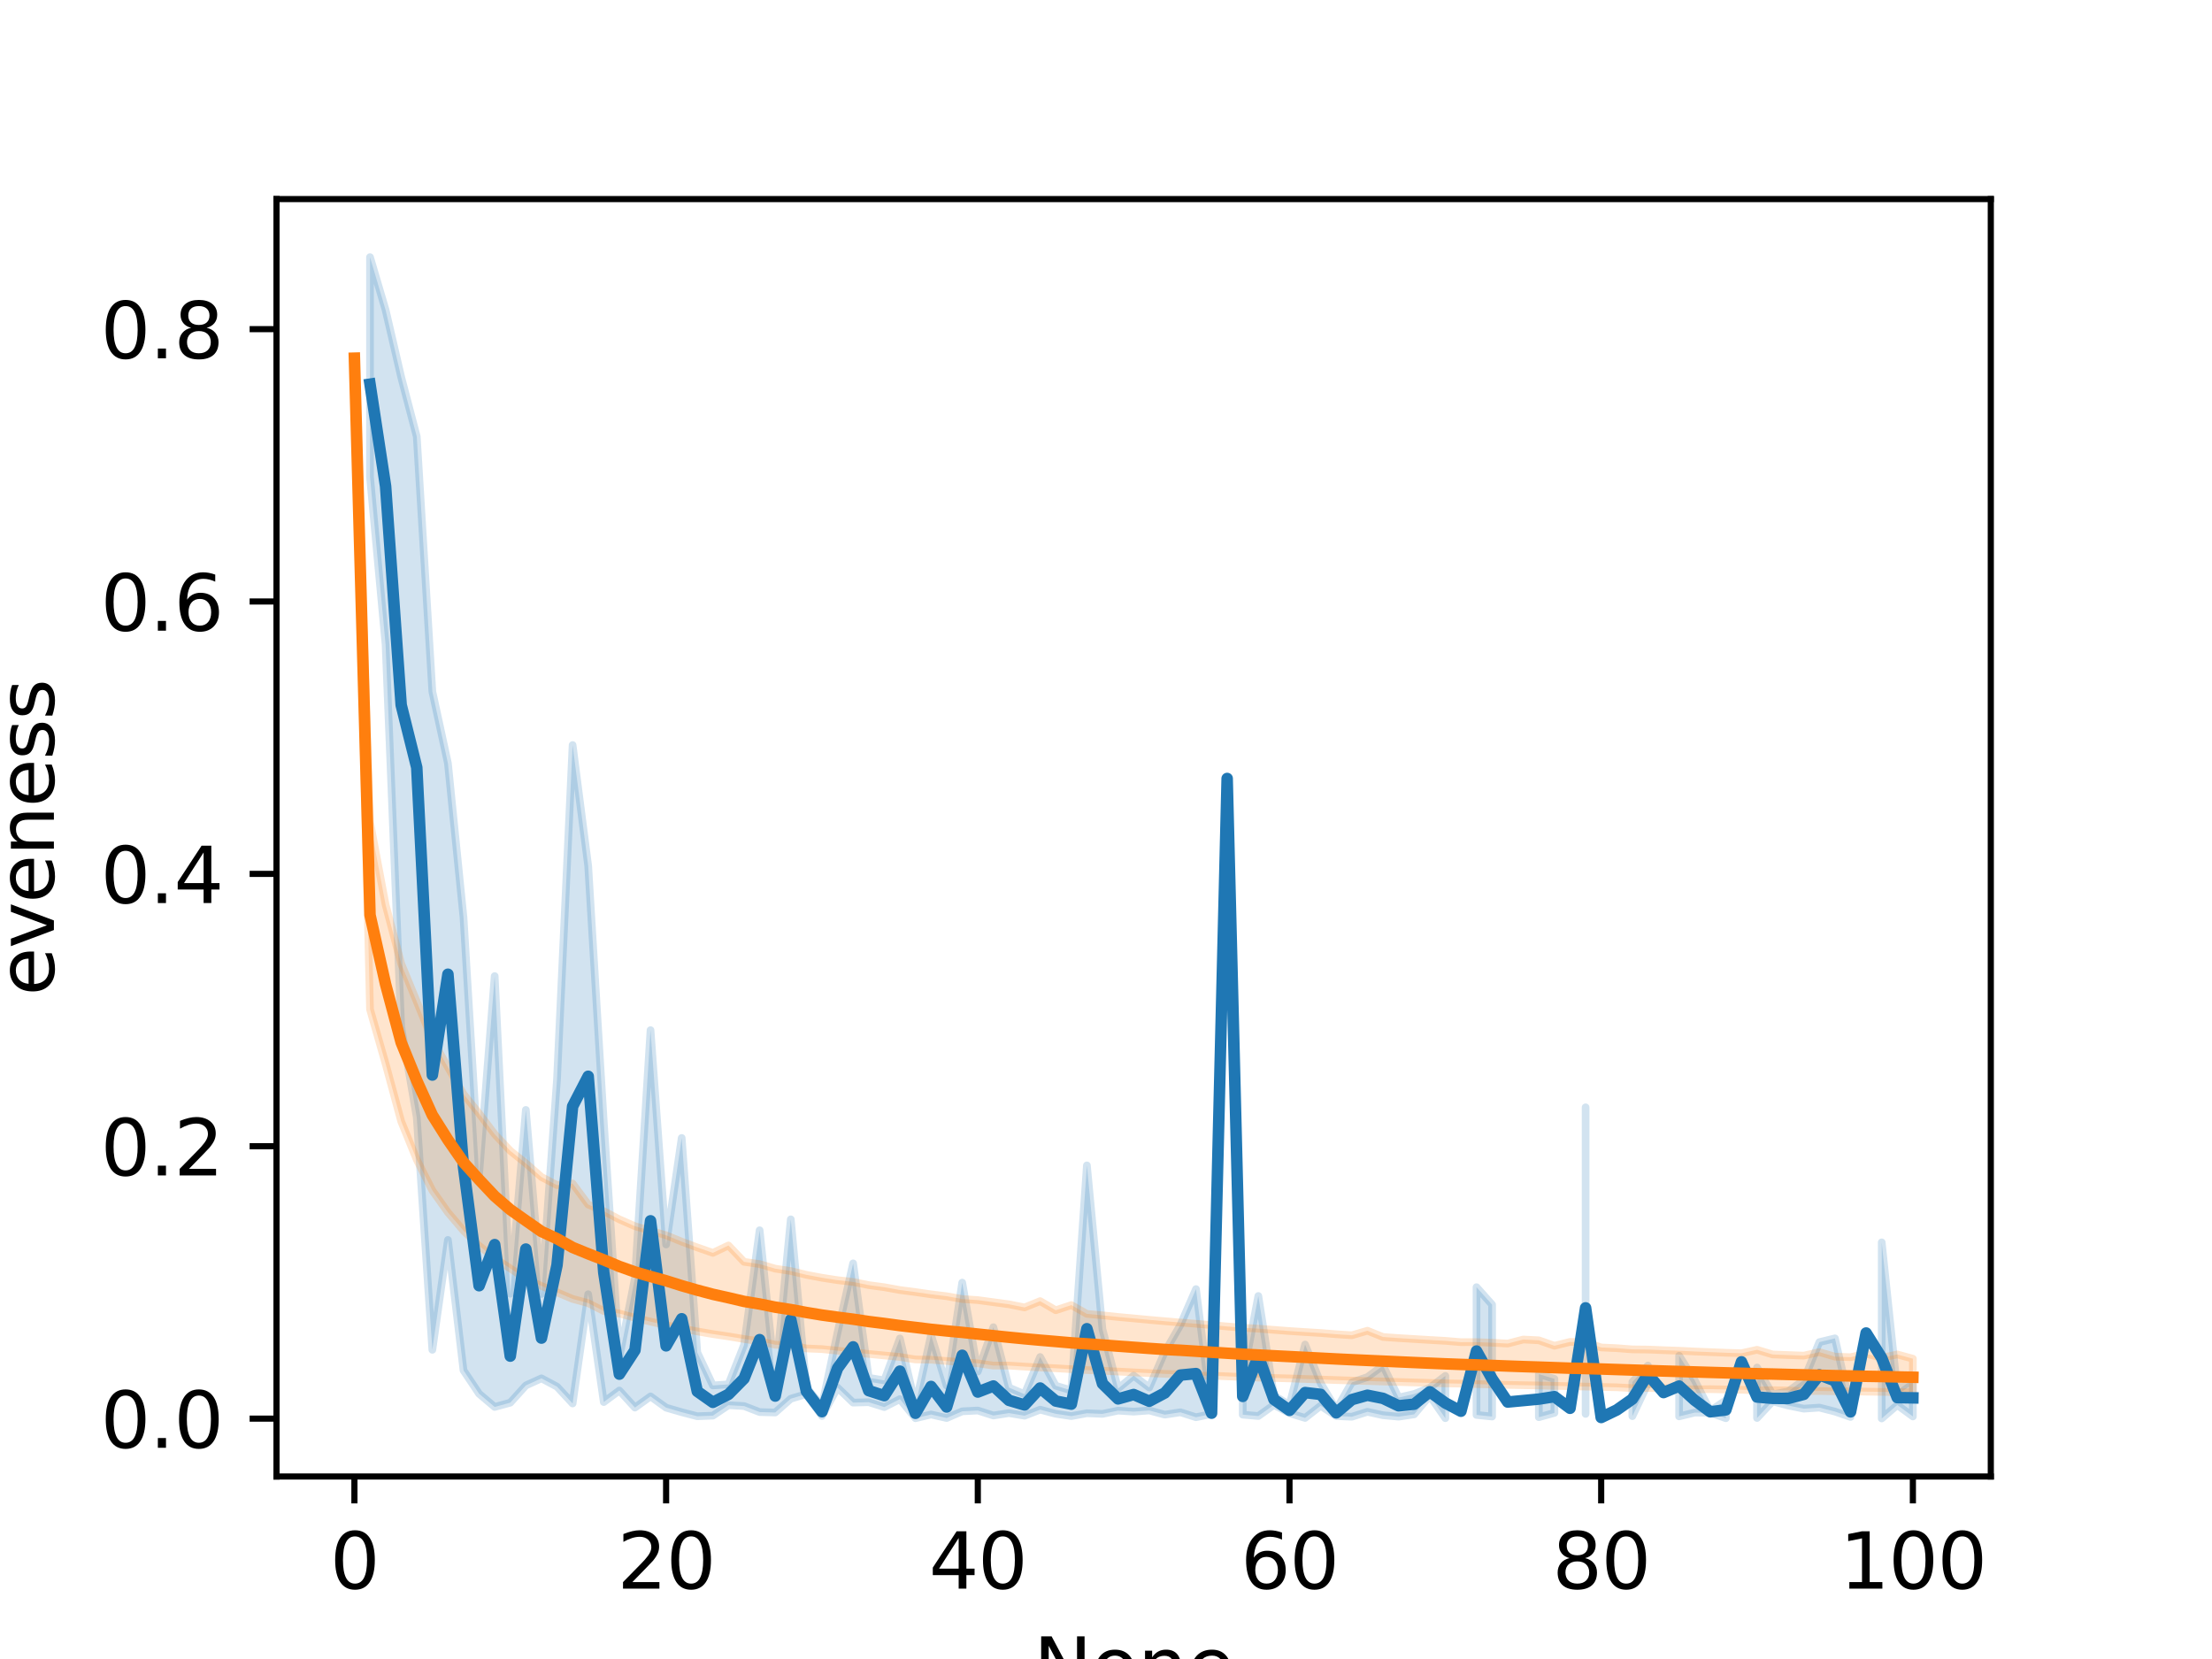 <?xml version="1.0" encoding="utf-8" standalone="no"?>
<!DOCTYPE svg PUBLIC "-//W3C//DTD SVG 1.1//EN"
  "http://www.w3.org/Graphics/SVG/1.1/DTD/svg11.dtd">
<svg xmlns:xlink="http://www.w3.org/1999/xlink" width="288pt" height="216pt" viewBox="0 0 288 216" xmlns="http://www.w3.org/2000/svg" version="1.1">
 <defs>
  <style type="text/css">*{stroke-linejoin: round; stroke-linecap: butt}</style>
 </defs>
 <g id="figure_1">
  <g id="patch_1">
   <path d="M 0 216 
L 288 216 
L 288 0 
L 0 0 
z
" style="fill: #ffffff"/>
  </g>
  <g id="axes_1">
   <g id="patch_2">
    <path d="M 36 192.24 
L 259.2 192.24 
L 259.2 25.92 
L 36 25.92 
z
" style="fill: #ffffff"/>
   </g>
   <g id="PolyCollection_1">
    <path d="M 48.175 33.48 
L 48.175 62.09 
L 50.204 83.943 
L 52.233 133.694 
L 54.262 145.494 
L 56.291 175.743 
L 58.32 161.437 
L 60.349 178.42 
L 62.378 181.462 
L 64.407 183.183 
L 66.436 182.626 
L 68.465 180.383 
L 70.495 179.46 
L 72.524 180.542 
L 74.553 182.73 
L 76.582 168.507 
L 78.611 182.545 
L 80.64 181.043 
L 82.669 183.266 
L 84.698 181.809 
L 86.727 183.276 
L 88.756 183.866 
L 90.785 184.393 
L 92.815 184.315 
L 94.844 182.954 
L 96.873 183.066 
L 98.902 183.849 
L 100.931 183.906 
L 102.96 182.11 
L 104.989 181.508 
L 107.018 184.354 
L 109.047 180.662 
L 111.076 182.619 
L 113.105 182.562 
L 115.135 183.201 
L 117.164 182.165 
L 119.193 184.65 
L 121.222 184.165 
L 123.251 184.625 
L 125.28 183.752 
L 127.309 183.648 
L 129.338 184.297 
L 131.367 183.983 
L 133.396 184.322 
L 135.425 183.536 
L 137.455 184.072 
L 139.484 184.375 
L 141.513 184.001 
L 143.542 184.085 
L 145.571 183.662 
L 147.6 183.792 
L 149.629 183.641 
L 151.658 184.187 
L 153.687 183.877 
L 155.716 184.521 
L 157.745 184.103 
L 157.745 183.825 
L 157.745 183.825 
L 155.716 167.838 
L 153.687 172.505 
L 151.658 176.017 
L 149.629 180.654 
L 147.6 179.105 
L 145.571 180.79 
L 143.542 173.083 
L 141.513 151.732 
L 139.484 181.027 
L 137.455 180.421 
L 135.425 176.68 
L 133.396 181.526 
L 131.367 180.665 
L 129.338 172.799 
L 127.309 178.574 
L 125.28 166.994 
L 123.251 180.399 
L 121.222 173.84 
L 119.193 182.958 
L 117.164 174.267 
L 115.135 179.726 
L 113.105 179.388 
L 111.076 164.488 
L 109.047 173.489 
L 107.018 183.069 
L 104.989 180.649 
L 102.96 158.756 
L 100.931 179.625 
L 98.902 160.179 
L 96.873 175.122 
L 94.844 180.246 
L 92.815 180.382 
L 90.785 176.087 
L 88.756 148.16 
L 86.727 162.035 
L 84.698 134.124 
L 82.669 166.393 
L 80.64 176.689 
L 78.611 146.121 
L 76.582 112.74 
L 74.553 97.005 
L 72.524 140.503 
L 70.495 168.473 
L 68.465 144.509 
L 66.436 168.444 
L 64.407 127.086 
L 62.378 152.862 
L 60.349 119.466 
L 58.32 99.383 
L 56.291 90.037 
L 54.262 56.839 
L 52.233 49.093 
L 50.204 40.356 
L 48.175 33.48 
z
" clip-path="url(#pc71424f7be)" style="fill: #1f77b4; fill-opacity: 0.2; stroke: #1f77b4; stroke-opacity: 0.2"/>
    <path d="M 161.804 179.43 
L 161.804 184.189 
L 163.833 184.364 
L 165.862 182.918 
L 167.891 183.993 
L 169.92 184.615 
L 171.949 183.026 
L 173.978 184.368 
L 176.007 184.457 
L 178.036 183.816 
L 180.065 184.261 
L 182.095 184.448 
L 184.124 184.147 
L 186.153 181.722 
L 188.182 184.646 
L 188.182 179.139 
L 188.182 179.139 
L 186.153 180.688 
L 184.124 181.496 
L 182.095 181.962 
L 180.065 177.794 
L 178.036 179.292 
L 176.007 179.993 
L 173.978 183.525 
L 171.949 180.071 
L 169.92 175.058 
L 167.891 182.917 
L 165.862 181.713 
L 163.833 168.735 
L 161.804 179.43 
z
" clip-path="url(#pc71424f7be)" style="fill: #1f77b4; fill-opacity: 0.2; stroke: #1f77b4; stroke-opacity: 0.2"/>
    <path d="M 192.24 167.589 
L 192.24 184.223 
L 194.269 184.432 
L 194.269 169.861 
L 194.269 169.861 
L 192.24 167.589 
z
" clip-path="url(#pc71424f7be)" style="fill: #1f77b4; fill-opacity: 0.2; stroke: #1f77b4; stroke-opacity: 0.2"/>
    <path d="M 200.356 178.909 
L 200.356 184.517 
L 202.385 183.957 
L 202.385 179.529 
L 202.385 179.529 
L 200.356 178.909 
z
" clip-path="url(#pc71424f7be)" style="fill: #1f77b4; fill-opacity: 0.2; stroke: #1f77b4; stroke-opacity: 0.2"/>
    <path d="M 206.444 144.172 
L 206.444 184.089 
L 206.444 144.172 
L 206.444 144.172 
z
" clip-path="url(#pc71424f7be)" style="fill: #1f77b4; fill-opacity: 0.2; stroke: #1f77b4; stroke-opacity: 0.2"/>
    <path d="M 212.531 179.925 
L 212.531 184.383 
L 214.56 180.107 
L 214.56 177.792 
L 214.56 177.792 
L 212.531 179.925 
z
" clip-path="url(#pc71424f7be)" style="fill: #1f77b4; fill-opacity: 0.2; stroke: #1f77b4; stroke-opacity: 0.2"/>
    <path d="M 218.618 176.515 
L 218.618 184.411 
L 220.647 183.919 
L 222.676 183.938 
L 224.705 184.65 
L 224.705 182.317 
L 224.705 182.317 
L 222.676 183.691 
L 220.647 179.715 
L 218.618 176.515 
z
" clip-path="url(#pc71424f7be)" style="fill: #1f77b4; fill-opacity: 0.2; stroke: #1f77b4; stroke-opacity: 0.2"/>
    <path d="M 228.764 178.046 
L 228.764 184.622 
L 230.793 182.45 
L 232.822 182.996 
L 234.851 183.407 
L 236.88 183.269 
L 238.909 183.785 
L 240.938 184.485 
L 240.938 183.16 
L 240.938 183.16 
L 238.909 174.253 
L 236.88 174.745 
L 234.851 179.679 
L 232.822 181.162 
L 230.793 181.546 
L 228.764 178.046 
z
" clip-path="url(#pc71424f7be)" style="fill: #1f77b4; fill-opacity: 0.2; stroke: #1f77b4; stroke-opacity: 0.2"/>
    <path d="M 244.996 161.752 
L 244.996 184.68 
L 247.025 182.928 
L 249.055 184.42 
L 249.055 179.581 
L 249.055 179.581 
L 247.025 181.008 
L 244.996 161.752 
z
" clip-path="url(#pc71424f7be)" style="fill: #1f77b4; fill-opacity: 0.2; stroke: #1f77b4; stroke-opacity: 0.2"/>
   </g>
   <g id="PolyCollection_2">
    <defs>
     <path id="m8044d024d0" d="M 46.145 -169.366 
L 46.145 -169.366 
L 48.175 -84.593 
L 50.204 -77.499 
L 52.233 -70.003 
L 54.262 -65.009 
L 56.291 -61.011 
L 58.32 -58.148 
L 60.349 -55.766 
L 62.378 -53.805 
L 64.407 -52.191 
L 66.436 -50.85 
L 68.465 -49.498 
L 70.495 -48.57 
L 72.524 -47.739 
L 74.553 -46.884 
L 76.582 -46.337 
L 78.611 -45.304 
L 80.64 -44.98 
L 82.669 -44.43 
L 84.698 -43.923 
L 86.727 -43.467 
L 88.756 -43.037 
L 90.785 -42.654 
L 92.815 -42.303 
L 94.844 -42.001 
L 96.873 -41.662 
L 98.902 -41.368 
L 100.931 -40.92 
L 102.96 -40.861 
L 104.989 -40.433 
L 107.018 -40.347 
L 109.047 -40.144 
L 111.076 -39.927 
L 113.105 -39.718 
L 115.135 -39.52 
L 117.164 -39.328 
L 119.193 -38.999 
L 121.222 -38.968 
L 123.251 -38.8 
L 125.28 -38.647 
L 127.309 -38.494 
L 129.338 -38.206 
L 131.367 -38.204 
L 133.396 -38.071 
L 135.425 -37.956 
L 137.455 -37.853 
L 139.484 -37.735 
L 141.513 -37.619 
L 143.542 -37.529 
L 145.571 -37.426 
L 147.6 -37.321 
L 149.629 -37.221 
L 151.658 -37.124 
L 153.687 -37.071 
L 155.716 -36.884 
L 157.745 -36.891 
L 159.775 -36.803 
L 161.804 -36.72 
L 163.833 -36.639 
L 165.862 -36.586 
L 167.891 -36.533 
L 169.92 -36.459 
L 171.949 -36.388 
L 173.978 -36.318 
L 176.007 -36.253 
L 178.036 -36.195 
L 180.065 -36.13 
L 182.095 -36.067 
L 184.124 -36.007 
L 186.153 -35.947 
L 188.182 -35.888 
L 190.211 -35.852 
L 192.24 -35.796 
L 194.269 -35.74 
L 196.298 -35.689 
L 198.327 -35.649 
L 200.356 -35.614 
L 202.385 -35.564 
L 204.415 -35.517 
L 206.444 -35.469 
L 208.473 -35.422 
L 210.502 -35.377 
L 212.531 -35.267 
L 214.56 -35.288 
L 216.589 -35.246 
L 218.618 -35.143 
L 220.647 -35.109 
L 222.676 -35.134 
L 224.705 -35.094 
L 226.735 -35.061 
L 228.764 -34.958 
L 230.793 -35.002 
L 232.822 -34.966 
L 234.851 -34.873 
L 236.88 -34.895 
L 238.909 -34.861 
L 240.938 -34.844 
L 242.967 -34.811 
L 244.996 -34.778 
L 247.025 -34.746 
L 249.055 -34.717 
L 249.055 -39.099 
L 249.055 -39.099 
L 247.025 -39.652 
L 244.996 -39.221 
L 242.967 -39.743 
L 240.938 -39.296 
L 238.909 -39.366 
L 236.88 -39.954 
L 234.851 -39.499 
L 232.822 -39.574 
L 230.793 -39.65 
L 228.764 -40.259 
L 226.735 -39.809 
L 224.705 -39.873 
L 222.676 -39.954 
L 220.647 -40.037 
L 218.618 -40.136 
L 216.589 -40.206 
L 214.56 -40.29 
L 212.531 -40.312 
L 210.502 -40.468 
L 208.473 -40.562 
L 206.444 -41.254 
L 204.415 -41.285 
L 202.385 -40.784 
L 200.356 -41.493 
L 198.327 -41.597 
L 196.298 -41.069 
L 194.269 -41.179 
L 192.24 -41.257 
L 190.211 -41.253 
L 188.182 -41.424 
L 186.153 -41.538 
L 184.124 -41.661 
L 182.095 -41.782 
L 180.065 -41.926 
L 178.036 -42.74 
L 176.007 -42.15 
L 173.978 -42.283 
L 171.949 -42.444 
L 169.92 -42.569 
L 167.891 -42.699 
L 165.862 -42.853 
L 163.833 -43.01 
L 161.804 -43.125 
L 159.775 -43.296 
L 157.745 -43.471 
L 155.716 -43.65 
L 153.687 -43.809 
L 151.658 -43.979 
L 149.629 -44.156 
L 147.6 -44.348 
L 145.571 -44.532 
L 143.542 -44.745 
L 141.513 -44.933 
L 139.484 -46.078 
L 137.455 -45.408 
L 135.425 -46.594 
L 133.396 -45.772 
L 131.367 -46.18 
L 129.338 -46.455 
L 127.309 -46.729 
L 125.28 -46.868 
L 123.251 -47.232 
L 121.222 -47.48 
L 119.193 -47.774 
L 117.164 -48.038 
L 115.135 -48.406 
L 113.105 -48.679 
L 111.076 -49.091 
L 109.047 -49.324 
L 107.018 -49.637 
L 104.989 -50.02 
L 102.96 -50.512 
L 100.931 -50.822 
L 98.902 -51.419 
L 96.873 -51.709 
L 94.844 -53.843 
L 92.815 -52.878 
L 90.785 -53.585 
L 88.756 -54.336 
L 86.727 -55.167 
L 84.698 -55.754 
L 82.669 -56.349 
L 80.64 -57.24 
L 78.611 -58.306 
L 76.582 -59.172 
L 74.553 -61.906 
L 72.524 -61.696 
L 70.495 -62.752 
L 68.465 -64.542 
L 66.436 -66.165 
L 64.407 -68.328 
L 62.378 -71.021 
L 60.349 -73.554 
L 58.32 -77.039 
L 56.291 -80.618 
L 54.262 -85.594 
L 52.233 -90.542 
L 50.204 -98.204 
L 48.175 -108.973 
L 46.145 -169.366 
z
" style="stroke: #ff7f0e; stroke-opacity: 0.2"/>
    </defs>
    <g clip-path="url(#pc71424f7be)">
     <use xlink:href="#m8044d024d0" x="0" y="216" style="fill: #ff7f0e; fill-opacity: 0.2; stroke: #ff7f0e; stroke-opacity: 0.2"/>
    </g>
   </g>
   <g id="matplotlib.axis_1">
    <g id="xtick_1">
     <g id="line2d_1">
      <defs>
       <path id="m7029ca14db" d="M 0 0 
L 0 3.5 
" style="stroke: #000000; stroke-width: 0.8"/>
      </defs>
      <g>
       <use xlink:href="#m7029ca14db" x="46.145" y="192.24" style="stroke: #000000; stroke-width: 0.8"/>
      </g>
     </g>
     <g id="text_1">
      <!-- 0 -->
      <g transform="translate(42.964 206.838) scale(0.1 -0.1)">
       <defs>
        <path id="DejaVuSans-30" d="M 2034 4250 
Q 1547 4250 1301 3770 
Q 1056 3291 1056 2328 
Q 1056 1369 1301 889 
Q 1547 409 2034 409 
Q 2525 409 2770 889 
Q 3016 1369 3016 2328 
Q 3016 3291 2770 3770 
Q 2525 4250 2034 4250 
z
M 2034 4750 
Q 2819 4750 3233 4129 
Q 3647 3509 3647 2328 
Q 3647 1150 3233 529 
Q 2819 -91 2034 -91 
Q 1250 -91 836 529 
Q 422 1150 422 2328 
Q 422 3509 836 4129 
Q 1250 4750 2034 4750 
z
" transform="scale(0.016)"/>
       </defs>
       <use xlink:href="#DejaVuSans-30"/>
      </g>
     </g>
    </g>
    <g id="xtick_2">
     <g id="line2d_2">
      <g>
       <use xlink:href="#m7029ca14db" x="86.727" y="192.24" style="stroke: #000000; stroke-width: 0.8"/>
      </g>
     </g>
     <g id="text_2">
      <!-- 20 -->
      <g transform="translate(80.365 206.838) scale(0.1 -0.1)">
       <defs>
        <path id="DejaVuSans-32" d="M 1228 531 
L 3431 531 
L 3431 0 
L 469 0 
L 469 531 
Q 828 903 1448 1529 
Q 2069 2156 2228 2338 
Q 2531 2678 2651 2914 
Q 2772 3150 2772 3378 
Q 2772 3750 2511 3984 
Q 2250 4219 1831 4219 
Q 1534 4219 1204 4116 
Q 875 4013 500 3803 
L 500 4441 
Q 881 4594 1212 4672 
Q 1544 4750 1819 4750 
Q 2544 4750 2975 4387 
Q 3406 4025 3406 3419 
Q 3406 3131 3298 2873 
Q 3191 2616 2906 2266 
Q 2828 2175 2409 1742 
Q 1991 1309 1228 531 
z
" transform="scale(0.016)"/>
       </defs>
       <use xlink:href="#DejaVuSans-32"/>
       <use xlink:href="#DejaVuSans-30" x="63.623"/>
      </g>
     </g>
    </g>
    <g id="xtick_3">
     <g id="line2d_3">
      <g>
       <use xlink:href="#m7029ca14db" x="127.309" y="192.24" style="stroke: #000000; stroke-width: 0.8"/>
      </g>
     </g>
     <g id="text_3">
      <!-- 40 -->
      <g transform="translate(120.947 206.838) scale(0.1 -0.1)">
       <defs>
        <path id="DejaVuSans-34" d="M 2419 4116 
L 825 1625 
L 2419 1625 
L 2419 4116 
z
M 2253 4666 
L 3047 4666 
L 3047 1625 
L 3713 1625 
L 3713 1100 
L 3047 1100 
L 3047 0 
L 2419 0 
L 2419 1100 
L 313 1100 
L 313 1709 
L 2253 4666 
z
" transform="scale(0.016)"/>
       </defs>
       <use xlink:href="#DejaVuSans-34"/>
       <use xlink:href="#DejaVuSans-30" x="63.623"/>
      </g>
     </g>
    </g>
    <g id="xtick_4">
     <g id="line2d_4">
      <g>
       <use xlink:href="#m7029ca14db" x="167.891" y="192.24" style="stroke: #000000; stroke-width: 0.8"/>
      </g>
     </g>
     <g id="text_4">
      <!-- 60 -->
      <g transform="translate(161.528 206.838) scale(0.1 -0.1)">
       <defs>
        <path id="DejaVuSans-36" d="M 2113 2584 
Q 1688 2584 1439 2293 
Q 1191 2003 1191 1497 
Q 1191 994 1439 701 
Q 1688 409 2113 409 
Q 2538 409 2786 701 
Q 3034 994 3034 1497 
Q 3034 2003 2786 2293 
Q 2538 2584 2113 2584 
z
M 3366 4563 
L 3366 3988 
Q 3128 4100 2886 4159 
Q 2644 4219 2406 4219 
Q 1781 4219 1451 3797 
Q 1122 3375 1075 2522 
Q 1259 2794 1537 2939 
Q 1816 3084 2150 3084 
Q 2853 3084 3261 2657 
Q 3669 2231 3669 1497 
Q 3669 778 3244 343 
Q 2819 -91 2113 -91 
Q 1303 -91 875 529 
Q 447 1150 447 2328 
Q 447 3434 972 4092 
Q 1497 4750 2381 4750 
Q 2619 4750 2861 4703 
Q 3103 4656 3366 4563 
z
" transform="scale(0.016)"/>
       </defs>
       <use xlink:href="#DejaVuSans-36"/>
       <use xlink:href="#DejaVuSans-30" x="63.623"/>
      </g>
     </g>
    </g>
    <g id="xtick_5">
     <g id="line2d_5">
      <g>
       <use xlink:href="#m7029ca14db" x="208.473" y="192.24" style="stroke: #000000; stroke-width: 0.8"/>
      </g>
     </g>
     <g id="text_5">
      <!-- 80 -->
      <g transform="translate(202.11 206.838) scale(0.1 -0.1)">
       <defs>
        <path id="DejaVuSans-38" d="M 2034 2216 
Q 1584 2216 1326 1975 
Q 1069 1734 1069 1313 
Q 1069 891 1326 650 
Q 1584 409 2034 409 
Q 2484 409 2743 651 
Q 3003 894 3003 1313 
Q 3003 1734 2745 1975 
Q 2488 2216 2034 2216 
z
M 1403 2484 
Q 997 2584 770 2862 
Q 544 3141 544 3541 
Q 544 4100 942 4425 
Q 1341 4750 2034 4750 
Q 2731 4750 3128 4425 
Q 3525 4100 3525 3541 
Q 3525 3141 3298 2862 
Q 3072 2584 2669 2484 
Q 3125 2378 3379 2068 
Q 3634 1759 3634 1313 
Q 3634 634 3220 271 
Q 2806 -91 2034 -91 
Q 1263 -91 848 271 
Q 434 634 434 1313 
Q 434 1759 690 2068 
Q 947 2378 1403 2484 
z
M 1172 3481 
Q 1172 3119 1398 2916 
Q 1625 2713 2034 2713 
Q 2441 2713 2670 2916 
Q 2900 3119 2900 3481 
Q 2900 3844 2670 4047 
Q 2441 4250 2034 4250 
Q 1625 4250 1398 4047 
Q 1172 3844 1172 3481 
z
" transform="scale(0.016)"/>
       </defs>
       <use xlink:href="#DejaVuSans-38"/>
       <use xlink:href="#DejaVuSans-30" x="63.623"/>
      </g>
     </g>
    </g>
    <g id="xtick_6">
     <g id="line2d_6">
      <g>
       <use xlink:href="#m7029ca14db" x="249.055" y="192.24" style="stroke: #000000; stroke-width: 0.8"/>
      </g>
     </g>
     <g id="text_6">
      <!-- 100 -->
      <g transform="translate(239.511 206.838) scale(0.1 -0.1)">
       <defs>
        <path id="DejaVuSans-31" d="M 794 531 
L 1825 531 
L 1825 4091 
L 703 3866 
L 703 4441 
L 1819 4666 
L 2450 4666 
L 2450 531 
L 3481 531 
L 3481 0 
L 794 0 
L 794 531 
z
" transform="scale(0.016)"/>
       </defs>
       <use xlink:href="#DejaVuSans-31"/>
       <use xlink:href="#DejaVuSans-30" x="63.623"/>
       <use xlink:href="#DejaVuSans-30" x="127.246"/>
      </g>
     </g>
    </g>
    <g id="text_7">
     <!-- None -->
     <g transform="translate(134.555 220.517) scale(0.1 -0.1)">
      <defs>
       <path id="DejaVuSans-4e" d="M 628 4666 
L 1478 4666 
L 3547 763 
L 3547 4666 
L 4159 4666 
L 4159 0 
L 3309 0 
L 1241 3903 
L 1241 0 
L 628 0 
L 628 4666 
z
" transform="scale(0.016)"/>
       <path id="DejaVuSans-6f" d="M 1959 3097 
Q 1497 3097 1228 2736 
Q 959 2375 959 1747 
Q 959 1119 1226 758 
Q 1494 397 1959 397 
Q 2419 397 2687 759 
Q 2956 1122 2956 1747 
Q 2956 2369 2687 2733 
Q 2419 3097 1959 3097 
z
M 1959 3584 
Q 2709 3584 3137 3096 
Q 3566 2609 3566 1747 
Q 3566 888 3137 398 
Q 2709 -91 1959 -91 
Q 1206 -91 779 398 
Q 353 888 353 1747 
Q 353 2609 779 3096 
Q 1206 3584 1959 3584 
z
" transform="scale(0.016)"/>
       <path id="DejaVuSans-6e" d="M 3513 2113 
L 3513 0 
L 2938 0 
L 2938 2094 
Q 2938 2591 2744 2837 
Q 2550 3084 2163 3084 
Q 1697 3084 1428 2787 
Q 1159 2491 1159 1978 
L 1159 0 
L 581 0 
L 581 3500 
L 1159 3500 
L 1159 2956 
Q 1366 3272 1645 3428 
Q 1925 3584 2291 3584 
Q 2894 3584 3203 3211 
Q 3513 2838 3513 2113 
z
" transform="scale(0.016)"/>
       <path id="DejaVuSans-65" d="M 3597 1894 
L 3597 1613 
L 953 1613 
Q 991 1019 1311 708 
Q 1631 397 2203 397 
Q 2534 397 2845 478 
Q 3156 559 3463 722 
L 3463 178 
Q 3153 47 2828 -22 
Q 2503 -91 2169 -91 
Q 1331 -91 842 396 
Q 353 884 353 1716 
Q 353 2575 817 3079 
Q 1281 3584 2069 3584 
Q 2775 3584 3186 3129 
Q 3597 2675 3597 1894 
z
M 3022 2063 
Q 3016 2534 2758 2815 
Q 2500 3097 2075 3097 
Q 1594 3097 1305 2825 
Q 1016 2553 972 2059 
L 3022 2063 
z
" transform="scale(0.016)"/>
      </defs>
      <use xlink:href="#DejaVuSans-4e"/>
      <use xlink:href="#DejaVuSans-6f" x="74.805"/>
      <use xlink:href="#DejaVuSans-6e" x="135.986"/>
      <use xlink:href="#DejaVuSans-65" x="199.365"/>
     </g>
    </g>
   </g>
   <g id="matplotlib.axis_2">
    <g id="ytick_1">
     <g id="line2d_7">
      <defs>
       <path id="m9d7ee3860d" d="M 0 0 
L -3.5 0 
" style="stroke: #000000; stroke-width: 0.8"/>
      </defs>
      <g>
       <use xlink:href="#m9d7ee3860d" x="36" y="184.701" style="stroke: #000000; stroke-width: 0.8"/>
      </g>
     </g>
     <g id="text_8">
      <!-- 0.0 -->
      <g transform="translate(13.097 188.5) scale(0.1 -0.1)">
       <defs>
        <path id="DejaVuSans-2e" d="M 684 794 
L 1344 794 
L 1344 0 
L 684 0 
L 684 794 
z
" transform="scale(0.016)"/>
       </defs>
       <use xlink:href="#DejaVuSans-30"/>
       <use xlink:href="#DejaVuSans-2e" x="63.623"/>
       <use xlink:href="#DejaVuSans-30" x="95.41"/>
      </g>
     </g>
    </g>
    <g id="ytick_2">
     <g id="line2d_8">
      <g>
       <use xlink:href="#m9d7ee3860d" x="36" y="149.239" style="stroke: #000000; stroke-width: 0.8"/>
      </g>
     </g>
     <g id="text_9">
      <!-- 0.2 -->
      <g transform="translate(13.097 153.038) scale(0.1 -0.1)">
       <use xlink:href="#DejaVuSans-30"/>
       <use xlink:href="#DejaVuSans-2e" x="63.623"/>
       <use xlink:href="#DejaVuSans-32" x="95.41"/>
      </g>
     </g>
    </g>
    <g id="ytick_3">
     <g id="line2d_9">
      <g>
       <use xlink:href="#m9d7ee3860d" x="36" y="113.776" style="stroke: #000000; stroke-width: 0.8"/>
      </g>
     </g>
     <g id="text_10">
      <!-- 0.4 -->
      <g transform="translate(13.097 117.576) scale(0.1 -0.1)">
       <use xlink:href="#DejaVuSans-30"/>
       <use xlink:href="#DejaVuSans-2e" x="63.623"/>
       <use xlink:href="#DejaVuSans-34" x="95.41"/>
      </g>
     </g>
    </g>
    <g id="ytick_4">
     <g id="line2d_10">
      <g>
       <use xlink:href="#m9d7ee3860d" x="36" y="78.314" style="stroke: #000000; stroke-width: 0.8"/>
      </g>
     </g>
     <g id="text_11">
      <!-- 0.6 -->
      <g transform="translate(13.097 82.114) scale(0.1 -0.1)">
       <use xlink:href="#DejaVuSans-30"/>
       <use xlink:href="#DejaVuSans-2e" x="63.623"/>
       <use xlink:href="#DejaVuSans-36" x="95.41"/>
      </g>
     </g>
    </g>
    <g id="ytick_5">
     <g id="line2d_11">
      <g>
       <use xlink:href="#m9d7ee3860d" x="36" y="42.852" style="stroke: #000000; stroke-width: 0.8"/>
      </g>
     </g>
     <g id="text_12">
      <!-- 0.8 -->
      <g transform="translate(13.097 46.651) scale(0.1 -0.1)">
       <use xlink:href="#DejaVuSans-30"/>
       <use xlink:href="#DejaVuSans-2e" x="63.623"/>
       <use xlink:href="#DejaVuSans-38" x="95.41"/>
      </g>
     </g>
    </g>
    <g id="text_13">
     <!-- eveness -->
     <g transform="translate(7.017 129.647) rotate(-90) scale(0.1 -0.1)">
      <defs>
       <path id="DejaVuSans-76" d="M 191 3500 
L 800 3500 
L 1894 563 
L 2988 3500 
L 3597 3500 
L 2284 0 
L 1503 0 
L 191 3500 
z
" transform="scale(0.016)"/>
       <path id="DejaVuSans-73" d="M 2834 3397 
L 2834 2853 
Q 2591 2978 2328 3040 
Q 2066 3103 1784 3103 
Q 1356 3103 1142 2972 
Q 928 2841 928 2578 
Q 928 2378 1081 2264 
Q 1234 2150 1697 2047 
L 1894 2003 
Q 2506 1872 2764 1633 
Q 3022 1394 3022 966 
Q 3022 478 2636 193 
Q 2250 -91 1575 -91 
Q 1294 -91 989 -36 
Q 684 19 347 128 
L 347 722 
Q 666 556 975 473 
Q 1284 391 1588 391 
Q 1994 391 2212 530 
Q 2431 669 2431 922 
Q 2431 1156 2273 1281 
Q 2116 1406 1581 1522 
L 1381 1569 
Q 847 1681 609 1914 
Q 372 2147 372 2553 
Q 372 3047 722 3315 
Q 1072 3584 1716 3584 
Q 2034 3584 2315 3537 
Q 2597 3491 2834 3397 
z
" transform="scale(0.016)"/>
      </defs>
      <use xlink:href="#DejaVuSans-65"/>
      <use xlink:href="#DejaVuSans-76" x="61.523"/>
      <use xlink:href="#DejaVuSans-65" x="120.703"/>
      <use xlink:href="#DejaVuSans-6e" x="182.227"/>
      <use xlink:href="#DejaVuSans-65" x="245.605"/>
      <use xlink:href="#DejaVuSans-73" x="307.129"/>
      <use xlink:href="#DejaVuSans-73" x="359.229"/>
     </g>
    </g>
   </g>
   <g id="line2d_12">
    <path d="M 48.175 50.015 
L 50.204 63.313 
L 52.233 91.787 
L 54.262 99.93 
L 56.291 139.969 
L 58.32 126.844 
L 60.349 151.943 
L 62.378 167.397 
L 64.407 162.046 
L 66.436 176.565 
L 68.465 162.627 
L 70.495 174.218 
L 72.524 164.716 
L 74.553 144.052 
L 76.582 140.131 
L 78.611 165.692 
L 80.64 178.912 
L 82.669 175.796 
L 84.698 158.95 
L 86.727 175.227 
L 88.756 171.702 
L 90.785 181.152 
L 92.815 182.585 
L 94.844 181.544 
L 96.873 179.489 
L 98.902 174.419 
L 100.931 181.765 
L 102.96 171.811 
L 104.989 181.14 
L 107.018 183.797 
L 109.047 178.149 
L 111.076 175.362 
L 113.105 181.058 
L 115.135 181.715 
L 117.164 178.523 
L 119.193 184.008 
L 121.222 180.514 
L 123.251 183.188 
L 125.28 176.458 
L 127.309 181.242 
L 129.338 180.455 
L 131.367 182.324 
L 133.396 182.924 
L 135.425 180.72 
L 137.455 182.413 
L 139.484 182.82 
L 141.513 173 
L 143.542 180.15 
L 145.571 182.135 
L 147.6 181.566 
L 149.629 182.439 
L 151.658 181.361 
L 153.687 179.036 
L 155.716 178.838 
L 157.745 183.996 
L 159.775 101.358 
L 161.804 181.81 
L 163.833 176.55 
L 165.862 182.196 
L 167.891 183.628 
L 169.92 181.312 
L 171.949 181.55 
L 173.978 183.946 
L 176.007 182.229 
L 178.036 181.659 
L 180.065 182.066 
L 182.095 183.035 
L 184.124 182.822 
L 186.153 181.205 
L 188.182 182.665 
L 190.211 183.739 
L 192.24 175.906 
L 194.269 179.525 
L 196.298 182.543 
L 200.356 182.163 
L 202.385 181.843 
L 204.415 183.357 
L 206.444 170.284 
L 208.473 184.556 
L 210.502 183.576 
L 212.531 182.154 
L 214.56 178.95 
L 216.589 181.311 
L 218.618 180.463 
L 220.647 182.311 
L 222.676 183.815 
L 224.705 183.56 
L 226.735 177.309 
L 228.764 181.891 
L 230.793 182.063 
L 232.822 182.079 
L 234.851 181.543 
L 236.88 179.007 
L 238.909 179.77 
L 240.938 183.822 
L 242.967 173.557 
L 244.996 176.804 
L 247.025 181.968 
L 249.055 182.001 
" clip-path="url(#pc71424f7be)" style="fill: none; stroke: #1f77b4; stroke-width: 1.5; stroke-linecap: square"/>
   </g>
   <g id="line2d_13">
    <path d="M 46.145 46.634 
L 48.175 119.135 
L 50.204 128.149 
L 52.233 135.728 
L 54.262 140.699 
L 56.291 145.186 
L 58.32 148.406 
L 60.349 151.34 
L 62.378 153.587 
L 64.407 155.74 
L 66.436 157.493 
L 68.465 158.922 
L 70.495 160.339 
L 72.524 161.28 
L 74.553 162.415 
L 76.582 163.245 
L 78.611 164.039 
L 80.64 164.89 
L 82.669 165.611 
L 84.698 166.2 
L 86.727 166.758 
L 88.756 167.396 
L 90.785 167.979 
L 92.815 168.516 
L 94.844 168.966 
L 96.873 169.444 
L 98.902 169.779 
L 100.931 170.191 
L 102.96 170.507 
L 104.989 170.885 
L 107.018 171.219 
L 109.047 171.5 
L 111.076 171.758 
L 113.105 172.061 
L 115.135 172.315 
L 117.164 172.59 
L 119.193 172.828 
L 121.222 173.078 
L 123.251 173.288 
L 125.28 173.476 
L 127.309 173.694 
L 129.338 173.905 
L 131.367 174.112 
L 133.396 174.309 
L 135.425 174.492 
L 137.455 174.662 
L 139.484 174.837 
L 141.513 174.969 
L 143.542 175.112 
L 145.571 175.269 
L 147.6 175.415 
L 149.629 175.561 
L 151.658 175.698 
L 153.687 175.801 
L 155.716 175.928 
L 157.745 176.06 
L 159.775 176.189 
L 161.804 176.313 
L 163.833 176.418 
L 165.862 176.521 
L 167.891 176.623 
L 169.92 176.727 
L 171.949 176.83 
L 173.978 176.935 
L 176.007 177.033 
L 178.036 177.125 
L 180.065 177.216 
L 182.095 177.309 
L 184.124 177.399 
L 186.153 177.486 
L 188.182 177.571 
L 190.211 177.646 
L 192.24 177.708 
L 194.269 177.778 
L 196.298 177.857 
L 198.327 177.929 
L 200.356 177.994 
L 202.385 178.065 
L 204.415 178.138 
L 206.444 178.184 
L 208.473 178.244 
L 210.502 178.312 
L 212.531 178.379 
L 214.56 178.443 
L 216.589 178.505 
L 218.618 178.565 
L 220.647 178.624 
L 222.676 178.684 
L 224.705 178.743 
L 226.735 178.798 
L 228.764 178.853 
L 230.793 178.898 
L 232.822 178.952 
L 234.851 179.006 
L 236.88 179.055 
L 238.909 179.106 
L 240.938 179.147 
L 242.967 179.194 
L 244.996 179.226 
L 247.025 179.273 
L 249.055 179.316 
" clip-path="url(#pc71424f7be)" style="fill: none; stroke: #ff7f0e; stroke-width: 1.5; stroke-linecap: square"/>
   </g>
   <g id="patch_3">
    <path d="M 36 192.24 
L 36 25.92 
" style="fill: none; stroke: #000000; stroke-width: 0.8; stroke-linejoin: miter; stroke-linecap: square"/>
   </g>
   <g id="patch_4">
    <path d="M 259.2 192.24 
L 259.2 25.92 
" style="fill: none; stroke: #000000; stroke-width: 0.8; stroke-linejoin: miter; stroke-linecap: square"/>
   </g>
   <g id="patch_5">
    <path d="M 36 192.24 
L 259.2 192.24 
" style="fill: none; stroke: #000000; stroke-width: 0.8; stroke-linejoin: miter; stroke-linecap: square"/>
   </g>
   <g id="patch_6">
    <path d="M 36 25.92 
L 259.2 25.92 
" style="fill: none; stroke: #000000; stroke-width: 0.8; stroke-linejoin: miter; stroke-linecap: square"/>
   </g>
  </g>
 </g>
 <defs>
  <clipPath id="pc71424f7be">
   <rect x="36" y="25.92" width="223.2" height="166.32"/>
  </clipPath>
 </defs>
</svg>
